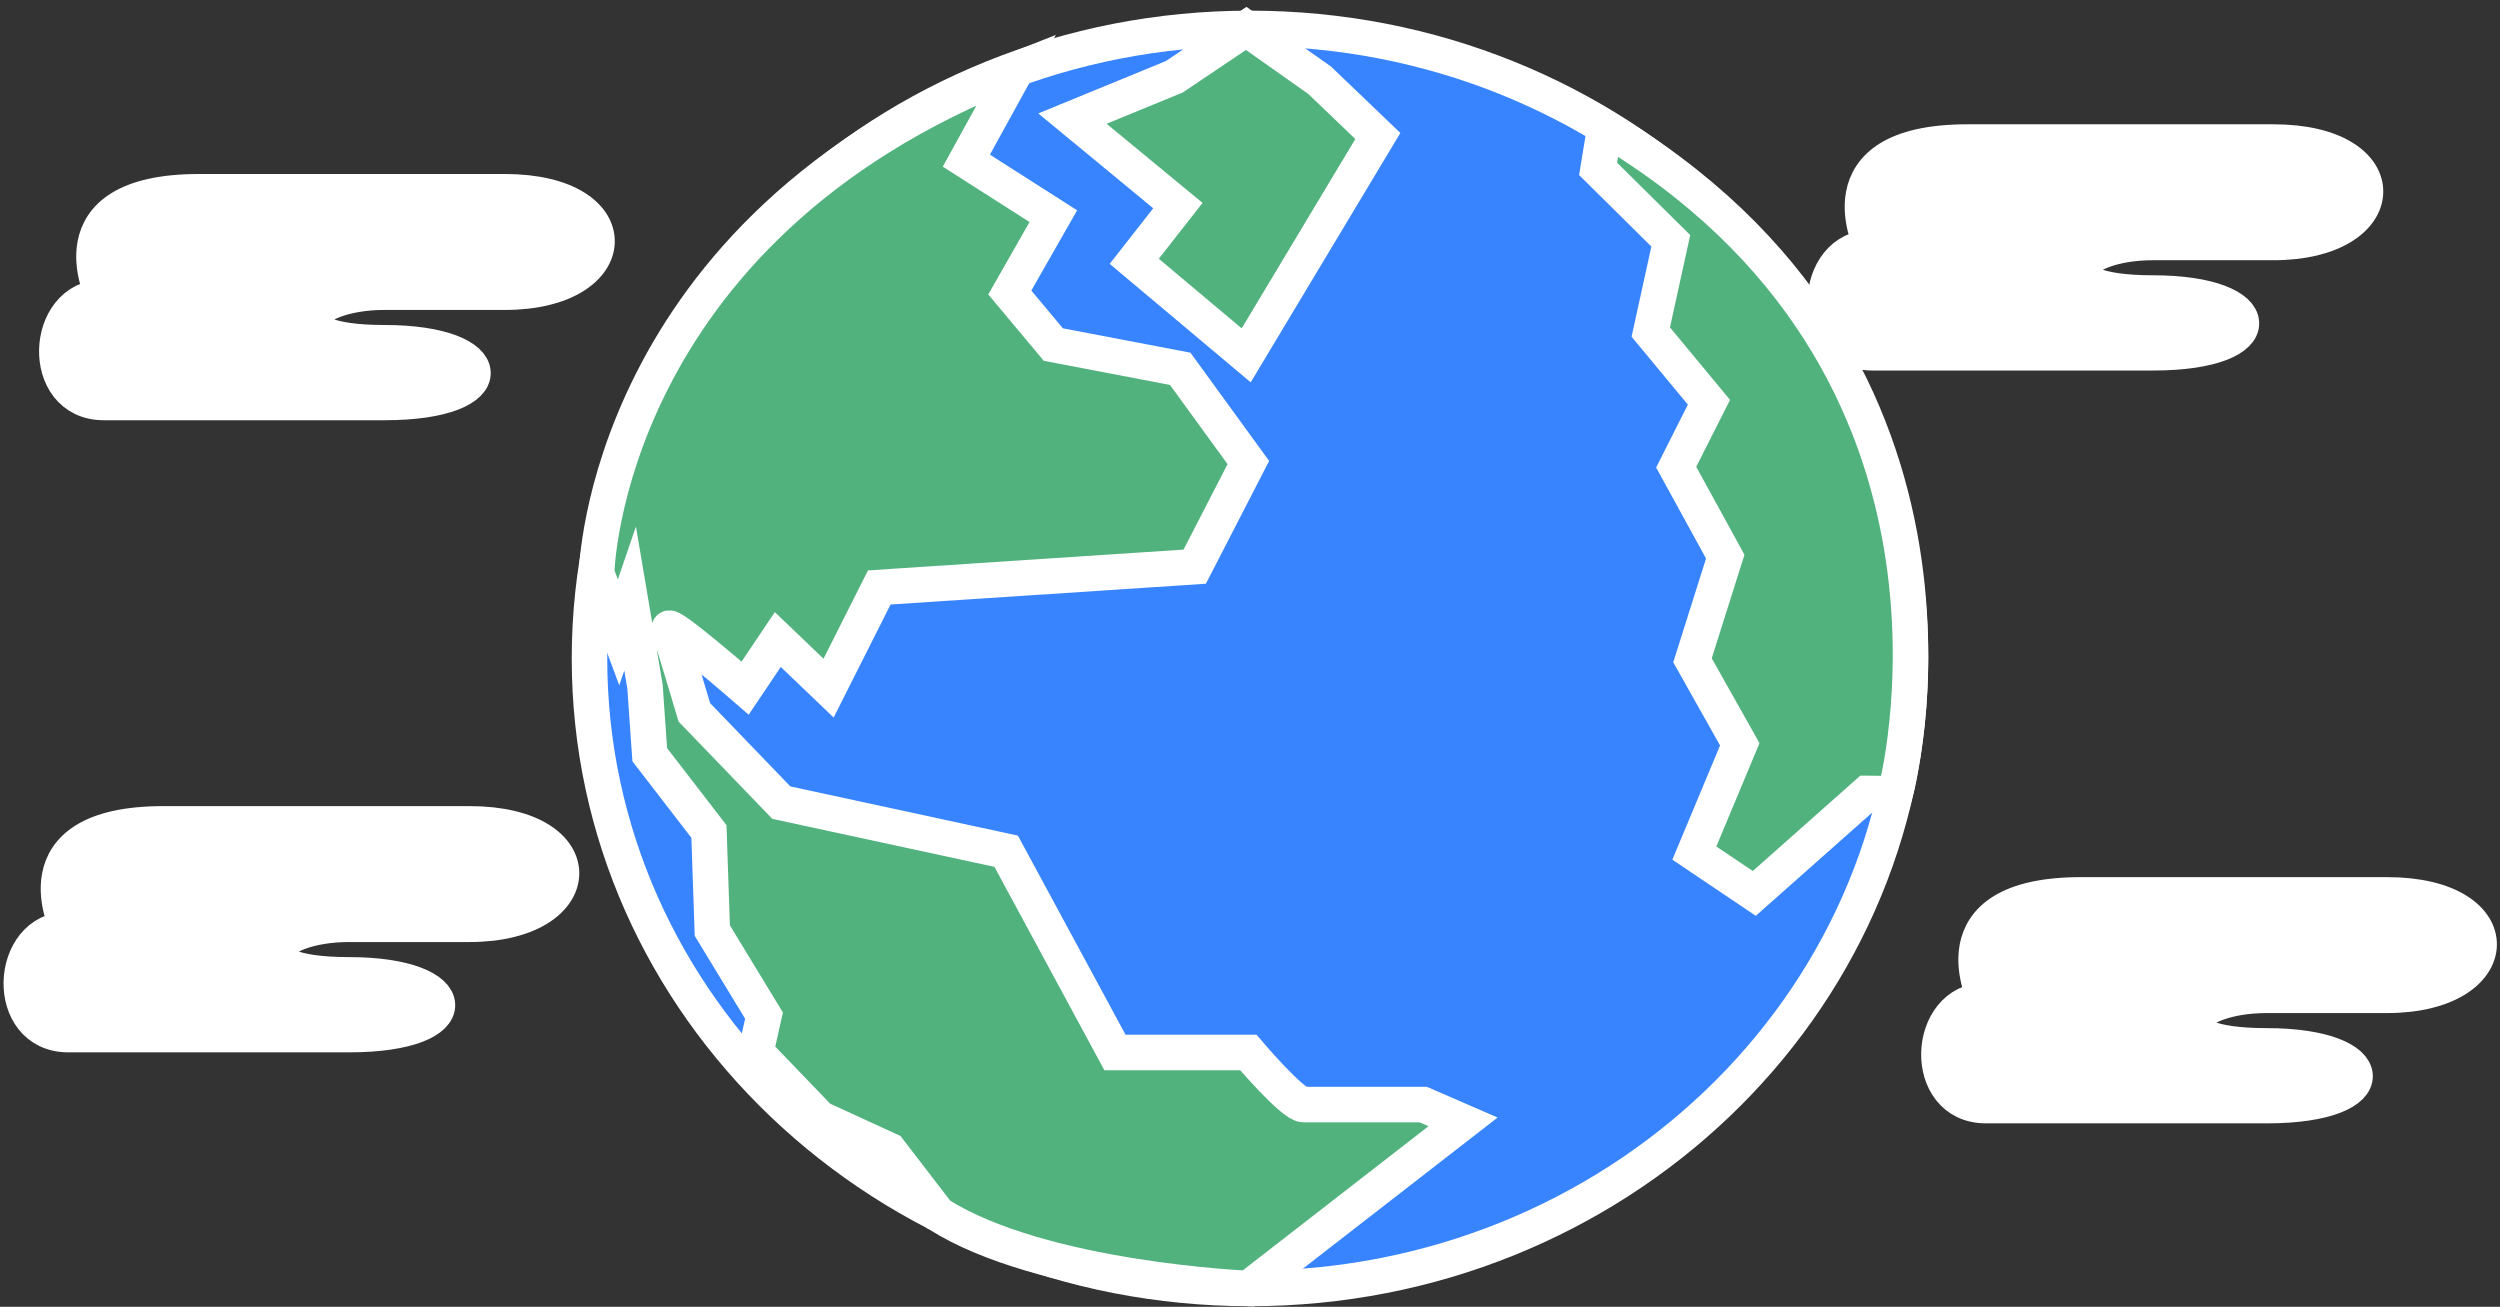 <svg width="352" height="184" viewBox="0 0 352 184" fill="none" xmlns="http://www.w3.org/2000/svg">
<rect x="0" y="0" width="352" height="184" fill="#333333" stroke="none"/>
<path d="M176 181.415C227.362 181.415 269 141.7 269 92.708C269 43.716 227.362 4 176 4C124.638 4 83 43.716 83 92.708C83 141.7 124.638 181.415 176 181.415Z" fill="#3884FF" stroke="white" stroke-width="5" stroke-miterlimit="10"/>
<path d="M175.464 4L165.337 10.813L151 16.698L165.848 28.948L159.702 36.792L175.464 50.032L194 19.146L185.809 11.302L175.464 4Z" fill="#51B27E" stroke="white" stroke-width="5" stroke-miterlimit="10"/>
<path d="M143.145 9.754L136.061 22.618L148.309 30.437L142.179 41.183L148.309 48.514L166.176 51.929L175.766 65.126L168.215 79.787L123.802 82.715L116.664 96.888L109.515 90.045L104.916 96.888C104.916 96.888 93.731 87.18 94.198 88.581C95.044 91.135 97.767 100.304 97.767 100.304L110.014 113.012L141.67 119.855L156.987 148.19H175.766C175.766 148.19 181.993 155.52 183.533 155.52C185.074 155.52 200.381 155.52 200.381 155.52L206 157.96L175.777 181.415C175.777 181.415 146.66 180.211 132.091 170.949L125.18 161.958L115.417 157.472L106.424 148.128L107.573 142.998L100.294 131.027L99.817 117.072L91.485 106.263L90.813 96.649L88.719 84.272L87.092 89.038L84 80.701C83.989 80.69 85.02 32.441 143.145 9.754Z" fill="#51B27E" stroke="white" stroke-width="5" stroke-miterlimit="10"/>
<path d="M226.055 17.426L225.011 23.777L235.247 33.907L232.429 46.756L240.62 56.635L236.008 65.778L242.915 78.375L238.303 92.967L244.96 104.798L238.564 120.114L247.005 125.793L262.876 111.716L266.846 111.747C266.846 111.747 283.348 51.344 225 17.436" fill="#51B27E"/>
<path d="M226.055 17.426L225.011 23.777L235.247 33.907L232.429 46.756L240.62 56.635L236.008 65.778L242.915 78.375L238.303 92.967L244.96 104.798L238.564 120.114L247.005 125.793L262.876 111.716L266.846 111.747C266.846 111.747 283.348 51.344 225 17.436" stroke="white" stroke-width="5" stroke-miterlimit="10"/>
<path d="M28.031 27C28.031 27 53.441 27 71.091 27C88.741 27 88.031 41.14 71.091 41.14C54.151 41.14 65.441 41.14 54.151 41.14C42.861 41.14 37.911 48.26 54.151 48.26C70.391 48.26 71.091 56.67 54.151 56.67C37.211 56.67 23.801 56.67 14.621 56.67C5.441 56.67 6.151 41.84 14.621 41.84C14.621 41.83 6.861 27 28.031 27Z" fill="white" stroke="white" stroke-width="5" stroke-miterlimit="10"/>
<path d="M23.031 116C23.031 116 48.441 116 66.091 116C83.741 116 83.031 130.14 66.091 130.14C49.151 130.14 60.441 130.14 49.151 130.14C37.861 130.14 32.911 137.26 49.151 137.26C65.391 137.26 66.091 145.67 49.151 145.67C32.211 145.67 18.801 145.67 9.621 145.67C0.441 145.67 1.151 130.84 9.621 130.84C9.621 130.83 1.861 116 23.031 116Z" fill="white" stroke="white" stroke-width="5" stroke-miterlimit="10"/>
<path d="M277.031 20C277.031 20 302.441 20 320.091 20C337.741 20 337.031 34.14 320.091 34.14C303.151 34.14 314.441 34.14 303.151 34.14C291.861 34.14 286.911 41.26 303.151 41.26C319.391 41.26 320.091 49.67 303.151 49.67C286.211 49.67 272.801 49.67 263.621 49.67C254.441 49.67 255.151 34.84 263.621 34.84C263.621 34.83 255.861 20 277.031 20Z" fill="white" stroke="white" stroke-width="5" stroke-miterlimit="10"/>
<path d="M293.031 126C293.031 126 318.441 126 336.091 126C353.741 126 353.031 140.14 336.091 140.14C319.151 140.14 330.441 140.14 319.151 140.14C307.861 140.14 302.911 147.26 319.151 147.26C335.391 147.26 336.091 155.67 319.151 155.67C302.211 155.67 288.801 155.67 279.621 155.67C270.441 155.67 271.151 140.84 279.621 140.84C279.621 140.83 271.861 126 293.031 126Z" fill="white" stroke="white" stroke-width="5" stroke-miterlimit="10"/>
</svg>
